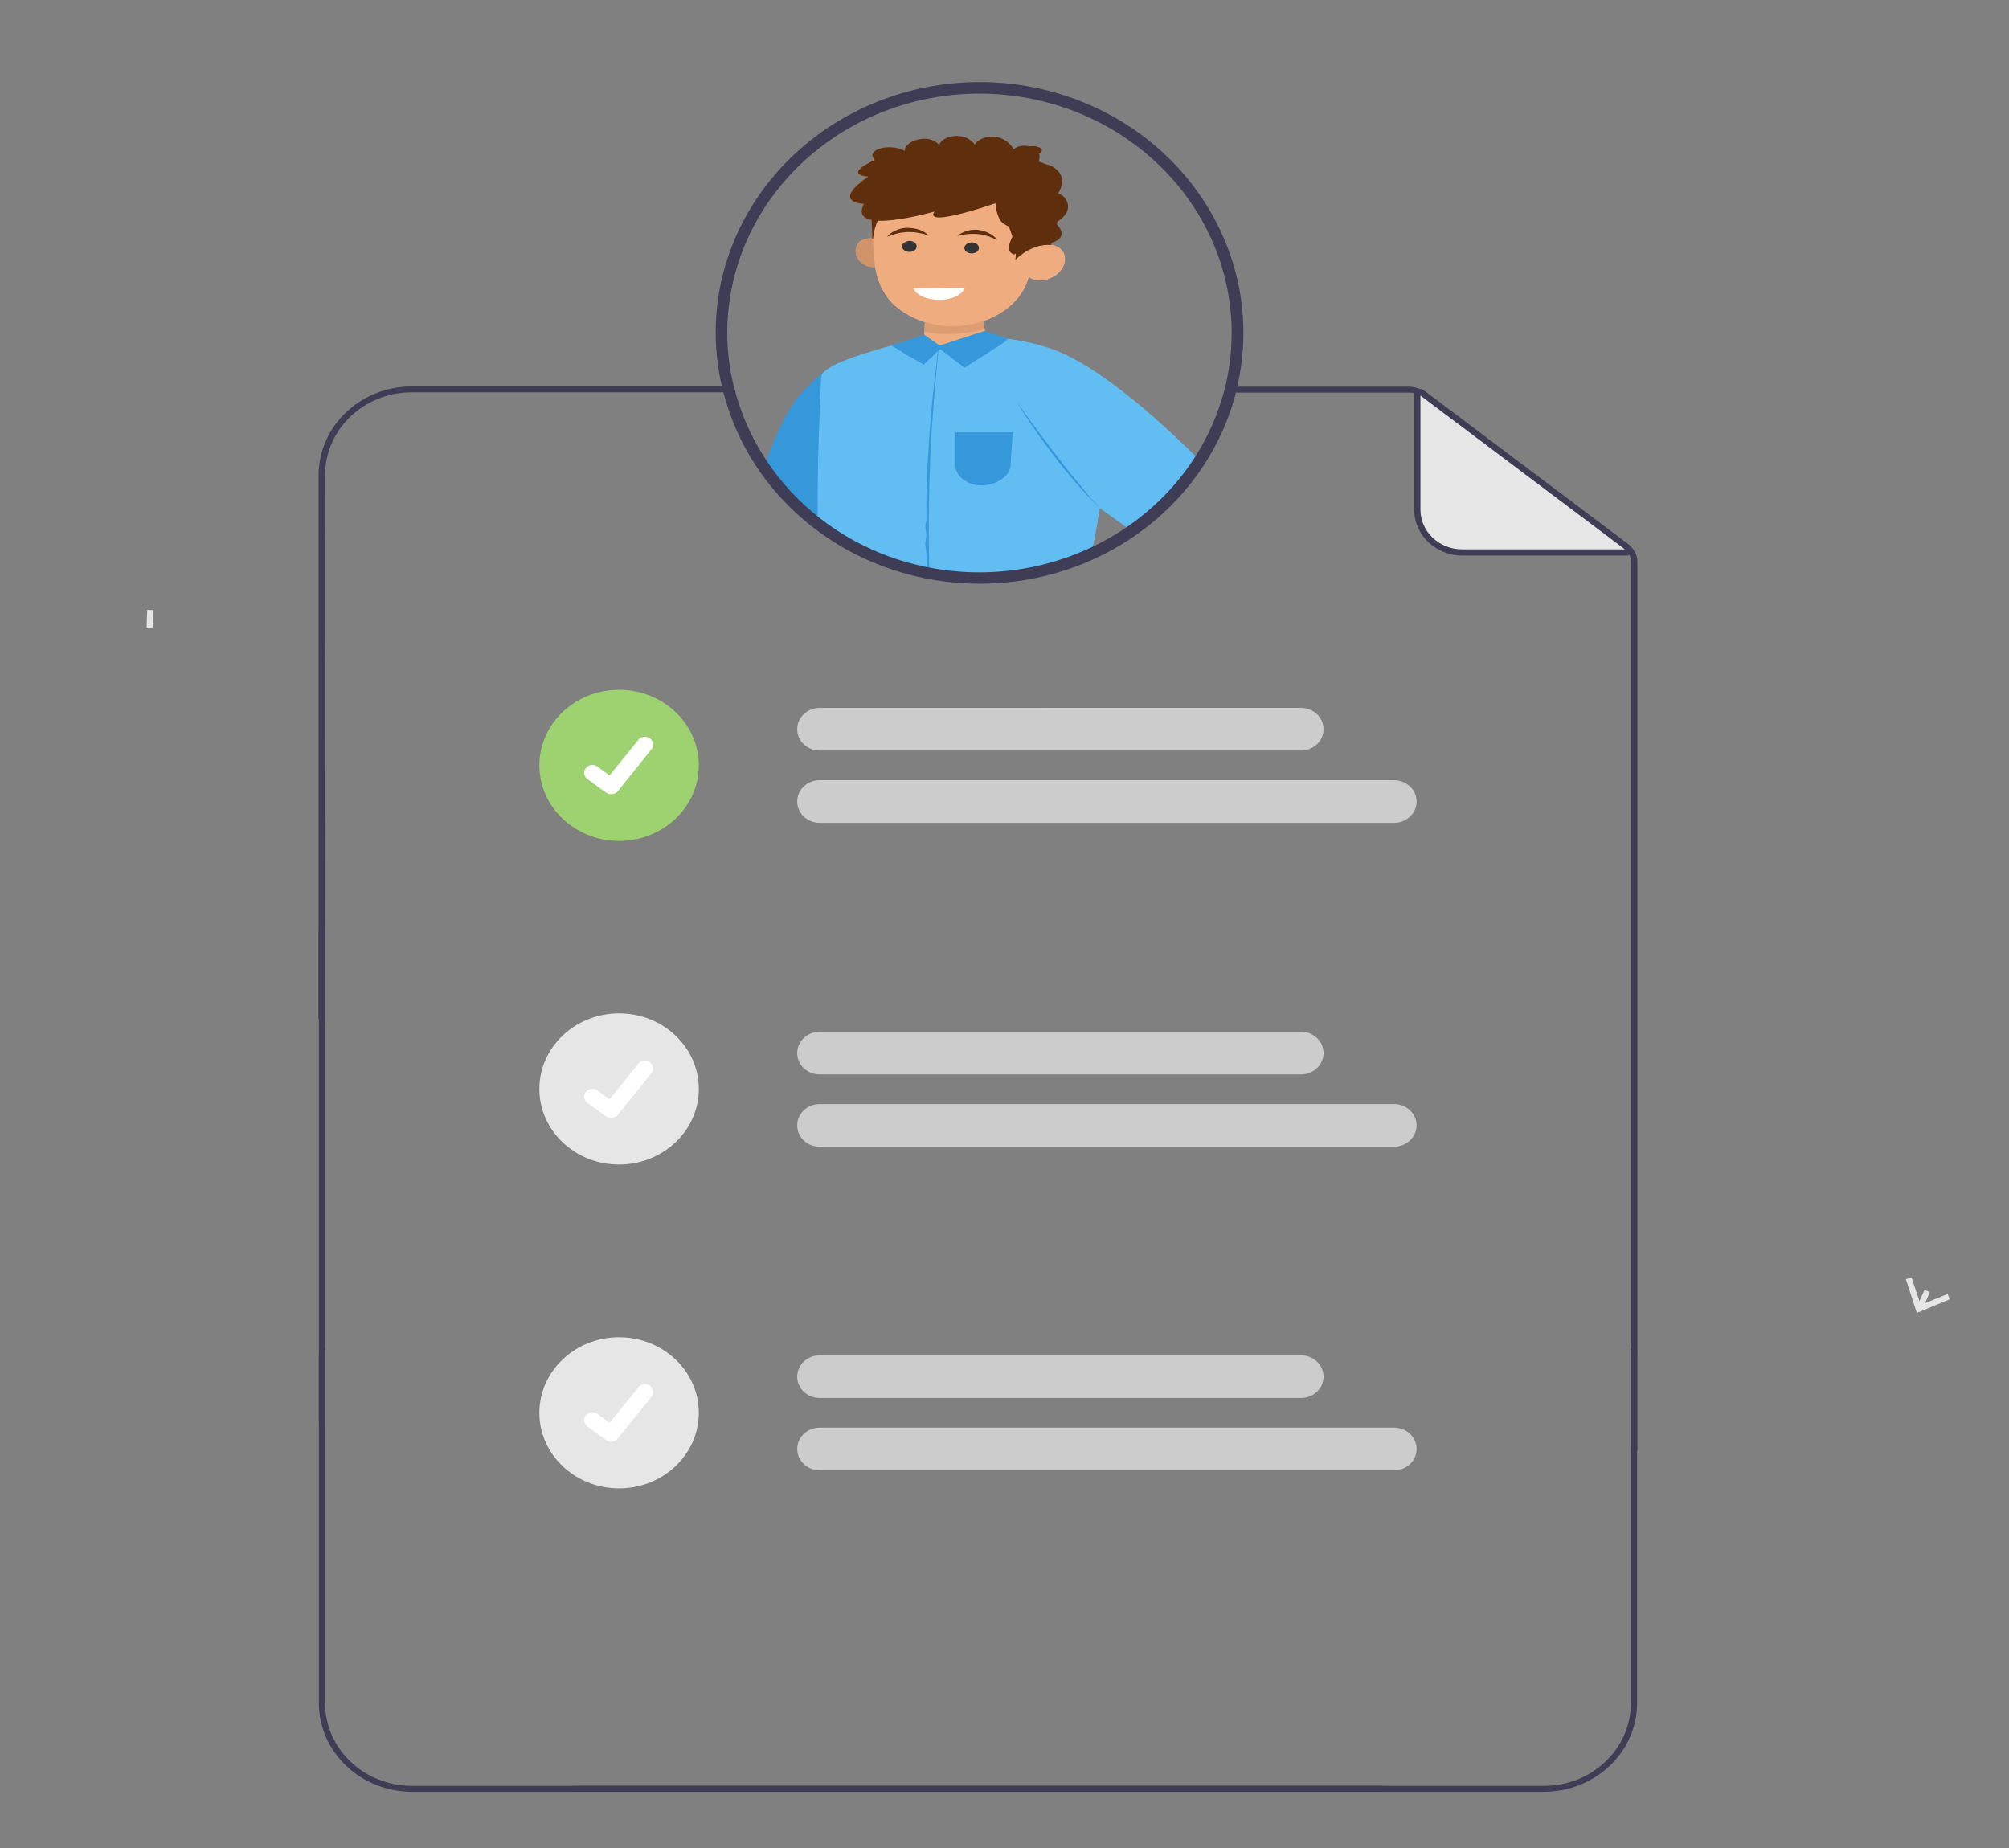 <?xml version="1.0" encoding="utf-8"?>
<!-- Generator: Adobe Illustrator 24.0.2, SVG Export Plug-In . SVG Version: 6.00 Build 0)  -->
<svg version="1.1" id="aba92bf9-15c7-4666-a277-8a6e60b3ba94"
	 xmlns="http://www.w3.org/2000/svg" xmlns:xlink="http://www.w3.org/1999/xlink" x="0px" y="0px" viewBox="0 0 677.9 623.7"
	 style="enable-background:new 0 0 677.9 623.7;" xml:space="preserve">
<rect x="0" y="0" width="677.9" height="623.7" fill="#808080" stroke="none"/>
<style type="text/css">
	.st0{fill:#E6E6E6;}
	.st1{fill:#FFC0BB;}
	.st2{opacity:0.6;fill:#FC8D84;enable-background:new    ;}
	.st3{fill:#F46C0F;}
	.st4{fill:#F99893;}
	.st5{fill:#333333;}
	.st6{fill:#FFFFFF;}
	.st7{fill:#06BFAD;}
	.st8{fill:#3797DB;}
	.st9{fill:#EFAC7F;}
	.st10{fill:#62BDF3;}
	.st11{opacity:0.6;fill:#D19369;enable-background:new    ;}
	.st12{fill:#5E2E0D;}
	.st13{fill:#D19369;}
	.st14{fill:#3F3D56;}
	.st15{fill:#CCCCCC;}
	.st16{fill:#9ED16F;}
	.st17{fill:#3F3D56;stroke:#3F3D56;stroke-width:2;stroke-miterlimit:10;}
</style>
<path class="st0" d="M51.5,211.8l-2,0c0-2,0.1-4,0.2-6l2,0.1C51.6,207.9,51.5,209.9,51.5,211.8z"/>
<path class="st0" d="M648.7,441.6l-1.8-0.9c0.9-1.8,1.7-3.6,2.5-5.4l1.8,0.8C650.4,437.9,649.6,439.8,648.7,441.6z"/>
<polygon class="st0" points="643.1,431.7 645,431.1 648.1,440.4 657.2,436.7 657.9,438.5 646.8,443.1 "/>
<g>
	<g>
		<polygon class="st1" points="331.4,106 334.2,123.1 311.6,122.6 312.3,102.9 		"/>
		<path class="st2" d="M312,112l0.3-9l19.4,4.7l0.5,3.4C327.9,112.2,319.7,113.7,312,112z"/>
		<polygon class="st3" points="294.1,73.8 294.6,85.7 297.3,86.7 299.6,71.9 		"/>
		<path class="st4" d="M299.1,84.1c1.1,2.6-0.3,5.3-3,5.9c-2.8,0.7-5.9-0.9-7-3.5c-1.1-2.6,0.3-5.3,3-5.9
			C294.9,79.9,298,81.5,299.1,84.1z"/>
		<path class="st1" d="M298.5,98.9c-0.7-1.1-1.3-2.3-1.8-3.6c-1.3-3.3-1.7-6.8-1.8-9.9c0-0.6-0.1-1.3-0.2-1.9
			c-0.3-2.6,0-5.3,1.1-8.1c3.6-8.9,14.6-15.1,27-15.1c16.6,0.1,29.2,10.7,28,22.8c1.8-0.6,3.8-0.7,5.5,0c3.2,1.3,4,4.8,1.8,7.9
			c-2.2,3-6.6,4.4-9.8,3.1c-0.4-0.2-0.8-0.4-1.2-0.7c-2.5,10.2-14.6,17.5-28,16.6c-6.6-0.5-12.4-2.9-16.5-6.4
			c-0.3-0.2-0.6-0.4-0.9-0.7C300.5,101.7,299.4,100.4,298.5,98.9z"/>
		<path class="st5" d="M325.4,83.5c-0.1,1,0.9,1.9,2.2,2c1.4,0.1,2.6-0.6,2.7-1.7c0.1-1-0.9-1.9-2.2-2
			C326.8,81.8,325.6,82.5,325.4,83.5z"/>
		<path class="st5" d="M304.4,83c-0.1,1,0.9,1.9,2.2,2c1.4,0.1,2.6-0.6,2.7-1.7s-0.9-1.9-2.2-2C305.7,81.3,304.5,82,304.4,83z"/>
		<path class="st3" d="M323,79.6c1.2-0.3,2.4-0.5,3.6-0.6c1.2-0.1,2.3-0.1,3.4,0s2.2,0.3,3.3,0.7l0.4,0.1c0.1,0,0.3,0.1,0.4,0.2
			l0.8,0.3c0.5,0.2,1.1,0.5,1.6,0.7c-0.3-0.4-0.7-0.9-1.1-1.2c-0.4-0.3-0.9-0.7-1.5-1c-1.1-0.6-2.4-1-3.7-1.2s-2.8,0-4,0.3
			C325,78.4,323.8,78.9,323,79.6z"/>
		<path class="st3" d="M313.1,79.3c-0.7-0.8-1.8-1.4-3-1.8c-1.2-0.4-2.6-0.6-4-0.6s-2.7,0.3-3.9,0.9c-0.6,0.2-1.1,0.6-1.6,0.9
			c-0.4,0.3-0.8,0.7-1.2,1.2c0.6-0.2,1.1-0.4,1.7-0.6l0.8-0.3c0.1,0,0.3-0.1,0.4-0.1l0.4-0.1c1.1-0.3,2.2-0.4,3.3-0.5
			c1.1,0,2.3,0,3.4,0.2C310.7,78.7,311.9,79,313.1,79.3z"/>
		<path class="st3" d="M293,59.6c0,0-8.4-0.4,1.1-5.1c9.5-4.7,34-9,48.3-1.8c0,0,3.7-4.6,7.9-3.1c4.2,1.5-3.5,4.3-3.5,4.3
			s5.6,0.3,7,2.5c1.1,1.6-2.4,1.4-4.2,1.2c3.1,0.6,12.8,6.1,4.2,24.1c-2.1-0.5-17.3-13.3-17.3-13.3s-25.1,8.8-21.2,3
			c0,0-29.5,8.5-23.8-2.6C291.5,68.8,280.1,68.5,293,59.6z"/>
		<path class="st6" d="M343.2,135.8c1.1,1.5,2.2,3,3.3,4.6l3.3,4.5c1.1,1.5,2.2,3,3.4,4.5c1.1,1.5,2.3,3,3.4,4.5
			c1.1,1.5,2.3,3,3.5,4.5c0.6,0.7,1.1,1.5,1.8,2.2l1.8,2.2l1.8,2.2c0.3,0.4,0.6,0.7,0.9,1.1l0.9,1.1l0.9,1.1l0.5,0.5l0.5,0.5
			c0.7,0.7,1.3,1.4,1.9,2.1c-2.9-2.7-5.5-5.5-8-8.4c-2.5-2.9-4.9-5.8-7.2-8.8c-2.3-3-4.5-6-6.6-9.1C347.1,142,345.1,139,343.2,135.8
			z"/>
		<path class="st3" d="M336.5,68.3c0,0,7.3,12.6,6.1,19.4c0,0,5.3-5.6,12-5c0,0,4.5-11.2,1.9-18.8l-15.7,0.7L336.5,68.3z"/>
		<path class="st6" d="M336.4,116.5c-1.3,0.7-2.5,1.5-3.8,2.2l-3.7,2.2l-3.4,2.1c-1.3-1-2.6-2-3.9-3c-1.4-1.1-2.8-2.1-4.1-3.2
			l-0.4-0.3l-0.3,0.3c-0.9,0.9-1.8,1.8-2.7,2.8c-0.8,0.9-1.7,1.7-2.5,2.6c-1.7-0.9-3.5-1.8-5.2-2.8l-2.8-1.4c-0.9-0.5-1.8-1-2.8-1.4
			c0.9,0.5,1.8,1.1,2.6,1.6l2.6,1.6c1.8,1,3.6,2,5.4,3.1l0.3,0.2l0.2-0.2c0.9-0.9,1.8-1.8,2.8-2.7c0.8-0.8,1.6-1.6,2.5-2.4
			c1.3,1,2.5,1.9,3.8,2.9c1.4,1.1,2.8,2.1,4.2,3.2l0.3,0.2l0.3-0.2l3.6-2.3l3.6-2.3c1.2-0.8,2.4-1.6,3.6-2.3
			c1.2-0.8,2.4-1.6,3.6-2.4C338.9,115,337.6,115.8,336.4,116.5z"/>
		<path class="st6" d="M312.6,187.1c0.1,2.1,0.2,4.3,0.3,6.4c0,0,0,0,0,0c0.2,0,0.4,0.1,0.7,0.1c0-0.1,0-0.1,0-0.2
			c-0.2-8.5-0.3-17-0.1-25.5c0.1-4.3,0.2-8.5,0.4-12.8l0.1-3.2l0.2-3.2c0.1-2.1,0.2-4.3,0.4-6.4c0.3-4.3,0.6-8.5,1-12.8
			c0.4-4.3,0.8-8.5,1.2-12.8c-0.4,2.1-0.7,4.2-0.8,6.3l-0.4,3.2l-0.4,3.2c-0.5,4.3-0.9,8.5-1.2,12.8c-0.2,2.1-0.4,4.3-0.5,6.4
			l-0.2,3.2l-0.2,3.2c-0.3,4.3-0.5,12.8-0.5,12.8v8l-0.4,1.6l0.4,3.2l-0.4,3.2C312.2,183.9,312.6,186.1,312.6,187.1z"/>
		<path class="st7" d="M322.4,145.9h19.3l-0.7,11.1c-0.1,2.1-1.6,4.1-4,5.3l-0.8,0.4c-3.2,1.6-7.3,1.5-10.3-0.3l0,0
			c-2.2-1.3-3.5-3.2-3.5-5.3V145.9z"/>
		<path class="st8" d="M258.9,159.1c3.4,3.3,5.4,8.4,9.2,11.3c3.4,2.6,7.4,4.3,10.7,7.1c1.2,1,2.3,2.1,3.4,3.2
			c0.6,0.2,1.2,0.5,1.8,0.7l15.6-29.2l-14.9-30.4c0,0-6.1,1.4-14.9,11.6c-4.7,5.4-9.1,16-12.2,24.7
			C258,158.4,258.5,158.7,258.9,159.1z"/>
		<polygon class="st9" points="331.4,106 334.2,123.1 311.6,122.6 312.3,102.9 		"/>
		<path class="st10" d="M278.8,177.5c1.2,1,2.3,2.1,3.4,3.2c3.4,1.4,7,2.3,10.3,3.9c4,1.9,6.6,5,10.9,6.4c7.5,2.5,15.3,3.8,23.2,4.6
			c12.6-2.7,25.4-4.5,38-7.3c0.7-0.2,1.4-0.2,2.1-0.1c0.5-0.2,0.9-0.3,1.4-0.4c1.9-8.8,3-16.3,3-16.3l11.3,8.1
			c0.6-0.8,1.3-1.6,2.2-2.3c3.9-3.1,7.8-5.7,11.3-9.4c3.5-3.7,6.8-7.6,9.9-11.6c-13.5-13.5-32.3-30.4-47.3-37.1
			c-5.6-2.5-11.9-4-18.4-4.9c-4,2.5-16.1,2.4-22.7,2.6c-10,0.2-11.3,0.6-15.2-0.7c-9.1,2.6-24.9,6.9-25.1,11.1
			c-1,20.3-1.3,36-1.2,48.2C276.9,176.1,277.9,176.8,278.8,177.5z"/>
		<path class="st11" d="M312,112l0.3-9l19.4,4.7l0.5,3.4C327.9,112.2,319.7,113.7,312,112z"/>
		<polygon class="st12" points="294.1,73.8 294.6,85.7 297.3,86.7 299.6,71.9 		"/>
		<path class="st13" d="M299.1,84.1c1.1,2.6-0.3,5.3-3,5.9c-2.8,0.7-5.9-0.9-7-3.5c-1.1-2.6,0.3-5.3,3-5.9
			C294.9,79.9,298,81.5,299.1,84.1z"/>
		<path class="st9" d="M298.5,98.9c-0.7-1.1-1.3-2.3-1.8-3.6c-1.3-3.3-1.7-6.8-1.8-9.9c0-0.6-0.1-1.3-0.2-1.9
			c-0.3-2.6,0-5.3,1.1-8.1c3.6-8.9,14.6-15.1,27-15.1c16.6,0.1,29.2,10.7,28,22.8c1.8-0.6,3.8-0.7,5.5,0c3.2,1.3,4,4.8,1.8,7.9
			c-2.2,3-6.6,4.4-9.8,3.1c-0.4-0.2-0.8-0.4-1.2-0.7c-2.5,10.2-14.6,17.5-28,16.6c-6.6-0.5-12.4-2.9-16.5-6.4
			c-0.3-0.2-0.6-0.4-0.9-0.7C300.5,101.7,299.4,100.4,298.5,98.9z"/>
		<path class="st5" d="M325.4,83.5c-0.1,1,0.9,1.9,2.2,2c1.4,0.1,2.6-0.6,2.7-1.7c0.1-1-0.9-1.9-2.2-2
			C326.8,81.8,325.6,82.5,325.4,83.5z"/>
		<path class="st5" d="M304.4,83c-0.1,1,0.9,1.9,2.2,2c1.4,0.1,2.6-0.6,2.7-1.7s-0.9-1.9-2.2-2C305.7,81.3,304.5,82,304.4,83z"/>
		<path class="st12" d="M323,79.6c1.2-0.3,2.4-0.5,3.6-0.6c1.2-0.1,2.3-0.1,3.4,0s2.2,0.3,3.3,0.7l0.4,0.1c0.1,0,0.3,0.1,0.4,0.2
			l0.8,0.3c0.5,0.2,1.1,0.5,1.6,0.7c-0.3-0.4-0.7-0.9-1.1-1.2c-0.4-0.3-0.9-0.7-1.5-1c-1.1-0.6-2.4-1-3.7-1.2s-2.8,0-4,0.3
			C325,78.4,323.8,78.9,323,79.6z"/>
		<path class="st12" d="M313.1,79.3c-0.7-0.8-1.8-1.4-3-1.8c-1.2-0.4-2.6-0.6-4-0.6s-2.7,0.3-3.9,0.9c-0.6,0.2-1.1,0.6-1.6,0.9
			c-0.4,0.3-0.8,0.7-1.2,1.2c0.6-0.2,1.1-0.4,1.7-0.6l0.8-0.3c0.1,0,0.3-0.1,0.4-0.1l0.4-0.1c1.1-0.3,2.2-0.4,3.3-0.5
			c1.1,0,2.3,0,3.4,0.2C310.7,78.7,311.9,79,313.1,79.3z"/>
		<path class="st12" d="M293,59.6c0,0-8.4-0.4,1.1-5.1c9.5-4.7,34-9,48.3-1.8c0,0,3.7-4.6,7.9-3.1c4.2,1.5-3.5,4.3-3.5,4.3
			s5.6,0.3,7,2.5c1.1,1.6-2.4,1.4-4.2,1.2c3.1,0.6,12.8,6.1,4.2,24.1c-2.1-0.5-17.3-13.3-17.3-13.3s-25.1,8.8-21.2,3
			c0,0-29.5,8.5-23.8-2.6C291.5,68.8,280.1,68.5,293,59.6z"/>
		<path class="st12" d="M355,81.9c6.5-2.1,1.1-6.7,1.1-6.7c7.6-4.3,3.3-9.5,0.9-9.9c4.7-7.3-3.8-11.3-7.2-9.6c4-6-5.2-8.1-7.7-5.3
			c-4.3-6.8-11.9-4.1-13.2-1.6c-3.3-4.8-11.5-2.9-11.9,0.2c-3.8-4.4-12-1.3-11.7,2c-5.3-3.2-15.3,0-8.8,3.9
			c6.5,3.8,39.3,10.5,39.3,10.5s-0.4,8.1,3,10.2c3.4,2.1,4.4,1.5,4.4,1.5c-4.1,6.5-2.9,8.2-1,8.8C348.6,81,355,81.9,355,81.9z"/>
		<path class="st6" d="M308.3,97.3c0.8,2.3,4.4,3.9,8.7,3.9c4.3,0,7.8-1.8,8.5-4.1L308.3,97.3z"/>
		<path class="st8" d="M343.2,135.8c1.1,1.5,2.2,3,3.3,4.6l3.3,4.5c1.1,1.5,2.2,3,3.4,4.5c1.1,1.5,2.3,3,3.4,4.5
			c1.1,1.5,2.3,3,3.5,4.5c0.6,0.7,1.1,1.5,1.8,2.2l1.8,2.2l1.8,2.2c0.3,0.4,0.6,0.7,0.9,1.1l0.9,1.1l0.9,1.1l0.5,0.5l0.5,0.5
			c0.7,0.7,1.3,1.4,1.9,2.1c-2.9-2.7-5.5-5.5-8-8.4c-2.5-2.9-4.9-5.8-7.2-8.8c-2.3-3-4.5-6-6.6-9.1C347.1,142,345.1,139,343.2,135.8
			z"/>
		<path class="st12" d="M336.5,68.3c0,0,7.3,12.6,6.1,19.4c0,0,5.3-5.6,12-5c0,0,4.5-11.2,1.9-18.8l-15.7,0.7L336.5,68.3z"/>
		<polygon class="st8" points="300.8,116.6 311.9,113 317.1,116.6 332.2,111.7 340.2,114.3 325.5,123 317.2,117.3 311.6,122.6 		"/>
		<path class="st8" d="M336.4,116.5c-1.3,0.7-2.5,1.5-3.8,2.2l-3.7,2.2l-3.4,2.1c-1.3-1-2.6-2-3.9-3c-1.4-1.1-2.8-2.1-4.1-3.2
			l-0.4-0.3l-0.3,0.3c-0.9,0.9-1.8,1.8-2.7,2.8c-0.8,0.9-1.7,1.7-2.5,2.6c-1.7-0.9-3.5-1.8-5.2-2.8l-2.8-1.4c-0.9-0.5-1.8-1-2.8-1.4
			c0.9,0.5,1.8,1.1,2.6,1.6l2.6,1.6c1.8,1,3.6,2,5.4,3.1l0.3,0.2l0.2-0.2c0.9-0.9,1.8-1.8,2.8-2.7c0.8-0.8,1.6-1.6,2.5-2.4
			c1.3,1,2.5,1.9,3.8,2.9c1.4,1.1,2.8,2.1,4.2,3.2l0.3,0.2l0.3-0.2l3.6-2.3l3.6-2.3c1.2-0.8,2.4-1.6,3.6-2.3
			c1.2-0.8,2.4-1.6,3.6-2.4C338.9,115,337.6,115.8,336.4,116.5z"/>
		<path class="st8" d="M312.6,187.1c0.1,2.1,0.2,4.3,0.3,6.4c0,0,0,0,0,0c0.2,0,0.4,0.1,0.7,0.1c0-0.1,0-0.1,0-0.2
			c-0.2-8.5-0.3-17-0.1-25.5c0.1-4.3,0.2-8.5,0.4-12.8l0.1-3.2l0.2-3.2c0.1-2.1,0.2-4.3,0.4-6.4c0.3-4.3,0.6-8.5,1-12.8
			c0.4-4.3,0.8-8.5,1.2-12.8c-0.4,2.1-0.7,4.2-0.8,6.3l-0.4,3.2l-0.4,3.2c-0.5,4.3-0.9,8.5-1.2,12.8c-0.2,2.1-0.4,4.3-0.5,6.4
			l-0.2,3.2l-0.2,3.2c-0.3,4.3-0.5,12.8-0.5,12.8v8l-0.4,1.6l0.4,3.2l-0.4,3.2C312.2,183.9,312.6,186.1,312.6,187.1z"/>
		<path class="st8" d="M322.4,145.9h19.3l-0.7,11.1c-0.1,2.1-1.6,4.1-4,5.3l-0.8,0.4c-3.2,1.6-7.3,1.5-10.3-0.3l0,0
			c-2.2-1.3-3.5-3.2-3.5-5.3V145.9z"/>
	</g>
	<path class="st14" d="M466.6,602.7H139c-16.2,0-29.3-12.5-29.3-27.9V455.1c-0.7,0.7-1.4,1.5-2.1,2.2v117.5
		c0,16.5,14.1,29.9,31.5,29.9h328.5C467.2,604,466.9,603.3,466.6,602.7z"/>
	<path class="st14" d="M109.7,160.3c0-15.4,13.1-27.9,29.3-27.9h109.2c-0.2-0.7-0.4-1.3-0.6-2H139c-17.4,0-31.4,13.4-31.5,29.9
		v183.5c0.7,0.7,1.4,1.4,2.1,2.2L109.7,160.3z"/>
	<path class="st14" d="M549.6,183.9l-68.5-51.5c-1.6-1.2-3.7-1.9-5.7-1.9h-60.9c-0.2,0.7-0.4,1.3-0.6,2h61.5c1.6,0,3.2,0.5,4.4,1.5
		l68.5,51.5c1.3,1,2.1,2.5,2.1,4.1v299.9c0.7,0,1.4,0.1,2.1,0.1v-300C552.5,187.3,551.4,185.2,549.6,183.9L549.6,183.9z"/>
	<path class="st0" d="M548.7,186.5h-55.2c-8.4,0-15.2-6.5-15.2-14.4l0,0v-38.8c0-0.5,0.4-0.9,1-0.9c0.2,0,0.4,0.1,0.6,0.2l69.5,52.3
		c0.4,0.3,0.5,0.9,0.2,1.3C549.2,186.4,549,186.5,548.7,186.5z"/>
	<path class="st14" d="M548.7,187.5h-55.2c-9,0-16.3-6.9-16.3-15.5v-38.8c0-1.1,0.9-1.9,2-1.9c0.5,0,0.9,0.1,1.2,0.4l69.5,52.3
		c0.9,0.7,1,1.9,0.3,2.7C549.9,187.3,549.3,187.5,548.7,187.5L548.7,187.5z M548.7,185.5L548.7,185.5z M479.3,133.5v38.5
		c0,7.4,6.3,13.4,14.1,13.4h54.9L479.3,133.5z"/>
	<path class="st15" d="M439,253.3H276.6c-4.2,0-7.6-3.2-7.6-7.2c0-4,3.4-7.2,7.6-7.2c0,0,0,0,0,0H439c4.2,0,7.6,3.2,7.6,7.2
		C446.6,250.1,443.2,253.3,439,253.3z"/>
	<path class="st15" d="M470.4,277.7H276.6c-4.2,0-7.6-3.2-7.6-7.2c0-4,3.4-7.2,7.6-7.2c0,0,0,0,0,0h193.8c4.2,0,7.6,3.2,7.6,7.2
		C478,274.5,474.6,277.7,470.4,277.7C470.4,277.7,470.4,277.7,470.4,277.7L470.4,277.7z"/>
	<path class="st15" d="M439,362.6H276.6c-4.2,0-7.6-3.2-7.6-7.2c0-4,3.4-7.2,7.6-7.2H439c4.2,0,7.6,3.2,7.6,7.2
		C446.6,359.4,443.2,362.6,439,362.6z"/>
	<path class="st15" d="M470.4,387H276.6c-4.2,0-7.6-3.2-7.6-7.2c0-4,3.4-7.2,7.6-7.2c0,0,0,0,0,0h193.8c4.2,0,7.6,3.2,7.6,7.2
		C478,383.7,474.6,387,470.4,387C470.4,387,470.4,387,470.4,387L470.4,387z"/>
	<path class="st15" d="M439,471.8H276.6c-4.2,0-7.6-3.2-7.6-7.2c0-4,3.4-7.2,7.6-7.2H439c4.2,0,7.6,3.2,7.6,7.2
		C446.6,468.6,443.2,471.8,439,471.8z"/>
	<path class="st15" d="M470.4,496.2H276.6c-4.2,0-7.6-3.2-7.6-7.2c0-4,3.4-7.2,7.6-7.2h193.8c4.2,0,7.6,3.2,7.6,7.2
		C478,493,474.6,496.2,470.4,496.2L470.4,496.2z"/>
	<ellipse id="a4ecd73b-08d8-48cc-a4e8-61145e733de3" class="st16" cx="208.9" cy="258.3" rx="26.9" ry="25.5"/>
	<path id="e1436a23-a259-49e2-b8fe-799bdd526759" class="st6" d="M206.2,268c-0.6,0-1.2-0.2-1.7-0.5l0,0l-6.3-4.6
		c-1.2-0.9-1.5-2.6-0.5-3.7c0.9-1.2,2.7-1.4,3.9-0.5c0,0,0,0,0,0l4.1,3l9.7-12c0.9-1.2,2.7-1.4,3.9-0.5c0,0,0,0,0,0l0,0l-0.1,0.1
		l0.1-0.1c1.2,0.9,1.5,2.6,0.5,3.7L208.5,267C207.9,267.7,207.1,268,206.2,268L206.2,268z"/>
	<ellipse id="be8a52d2-63f9-435f-813d-f0401f75b826" class="st0" cx="208.9" cy="367.5" rx="26.9" ry="25.5"/>
	<path id="e3c7ab69-76f6-4704-bab0-1a6933653e72" class="st6" d="M206.2,377.3c-0.6,0-1.2-0.2-1.7-0.5l0,0l-6.3-4.6
		c-1.2-0.9-1.5-2.6-0.5-3.7c0.9-1.2,2.7-1.4,3.9-0.5l4.1,3l9.7-12c0.9-1.2,2.7-1.4,3.9-0.5c0,0,0,0,0,0l0,0l-0.1,0.1l0.1-0.1
		c1.2,0.9,1.5,2.6,0.5,3.7l-11.4,14.1C207.9,376.9,207.1,377.3,206.2,377.3L206.2,377.3z"/>
	<ellipse id="fc7f6027-3824-4a0f-8274-ead5998d3b8e" class="st0" cx="208.9" cy="476.8" rx="26.9" ry="25.5"/>
	<path id="a068fab7-b499-433d-8534-b02b75008e19" class="st6" d="M206.2,486.5c-0.6,0-1.2-0.2-1.7-0.5l0,0l-6.3-4.6
		c-1.2-0.9-1.5-2.6-0.5-3.7c0.9-1.2,2.7-1.4,3.9-0.5l4.1,3l9.7-12c0.9-1.2,2.7-1.4,3.9-0.5c0,0,0,0,0,0l0,0l-0.1,0.1l0.1-0.1
		c1.2,0.9,1.5,2.6,0.5,3.7l-11.4,14.1C207.9,486.2,207.1,486.5,206.2,486.5L206.2,486.5z"/>
	<path class="st14" d="M246.1,134.5c2.7,9.2,6.9,17.8,12.4,25.3c0.1,0.1,0.3,0.2,0.4,0.3c1.6,1.6,2.9,3.6,4.3,5.5
		c2.2,2.6,4.6,5,7.2,7.3c2.8,1.8,5.8,3.4,8.4,5.6c1.2,1,2.3,2.1,3.4,3.2c3.4,1.4,7,2.3,10.3,3.9c3.3,1.6,5.7,4,8.9,5.6
		c8.9,3,18.3,4.7,28.1,4.9c5.1-1.1,10.3-2,15.5-2.9c-12,1.9-24.7,1.4-37.2-2c-7.3-1.9-14.3-4.8-20.8-8.5
		c-18.9-10.8-32.7-28-38.7-48.2c-0.2-0.7-0.4-1.3-0.6-2c-1.8-6.6-2.7-13.3-2.7-20.1c0.1-45.2,38.6-81.7,86.2-81.7
		c47.5,0.1,86,36.7,86,81.9c0,6.7-0.9,13.4-2.6,19.9l0,0c-0.2,0.7-0.4,1.3-0.6,2c-8.9,30.2-34.6,51.7-64.7,57.9
		c5.2-0.9,10.3-1.9,15.4-3.1c0.5-0.1,1-0.1,1.4-0.1c6-2.5,11.7-5.6,16.9-9.2c0.5-0.6,1-1.1,1.7-1.6c3.8-3,7.6-5.6,11-9.1
		c0.3-0.3,0.5-0.5,0.8-0.8c0.5-0.6,1.1-1.1,1.6-1.7c8.2-9.1,14.5-20,18-32.2c0.2-0.7,0.4-1.3,0.5-2c11.6-44.9-17.2-90.2-64.5-101.3
		c-6.9-1.6-13.9-2.4-21-2.4h0c-48.6,0.1-88,37.5-88,83.6c0,6.8,0.9,13.5,2.6,20.1C245.8,133.1,246,133.8,246.1,134.5z"/>
	<path class="st14" d="M554.1,601.5"/>
	<path class="st14" d="M193.3,602.7H521c16.2,0,29.3-12.5,29.3-27.9V455.1c0.7,0.7,1.4,1.5,2.1,2.2v117.5
		c0,16.5-14.1,29.9-31.5,29.9H192.4C192.7,604,193.1,603.3,193.3,602.7z"/>
	<path class="st17" d="M330.5,28.7c-48.6,0.1-88,37.5-88,83.6c0,6.8,0.9,13.5,2.6,20.1c0.2,0.7,0.4,1.3,0.6,2
		c10.4,36.4,45.2,61.6,84.9,61.6c39.7,0,74.4-25.2,84.9-61.6c0.2-0.7,0.4-1.3,0.5-2c11.6-44.9-17.2-90.2-64.5-101.3
		C344.6,29.5,337.6,28.7,330.5,28.7L330.5,28.7z M414,132.4c-0.2,0.7-0.4,1.3-0.6,2c-12.9,43.5-60.4,68.9-106.2,56.7
		c-7.3-1.9-14.3-4.8-20.8-8.5c-18.9-10.8-32.7-28-38.7-48.2c-0.2-0.7-0.4-1.3-0.6-2c-1.8-6.6-2.7-13.3-2.7-20.1
		c0.1-45.2,38.6-81.7,86.2-81.7c47.5,0.1,86,36.7,86,81.9C416.6,119.2,415.7,125.9,414,132.4L414,132.4z"/>
	<path class="st14" d="M107.6,312.9v166.7c0.7,0.7,1.4,1.4,2.1,2.2l0-169.4C109,312.7,108.3,312.9,107.6,312.9z"/>
</g>
</svg>
